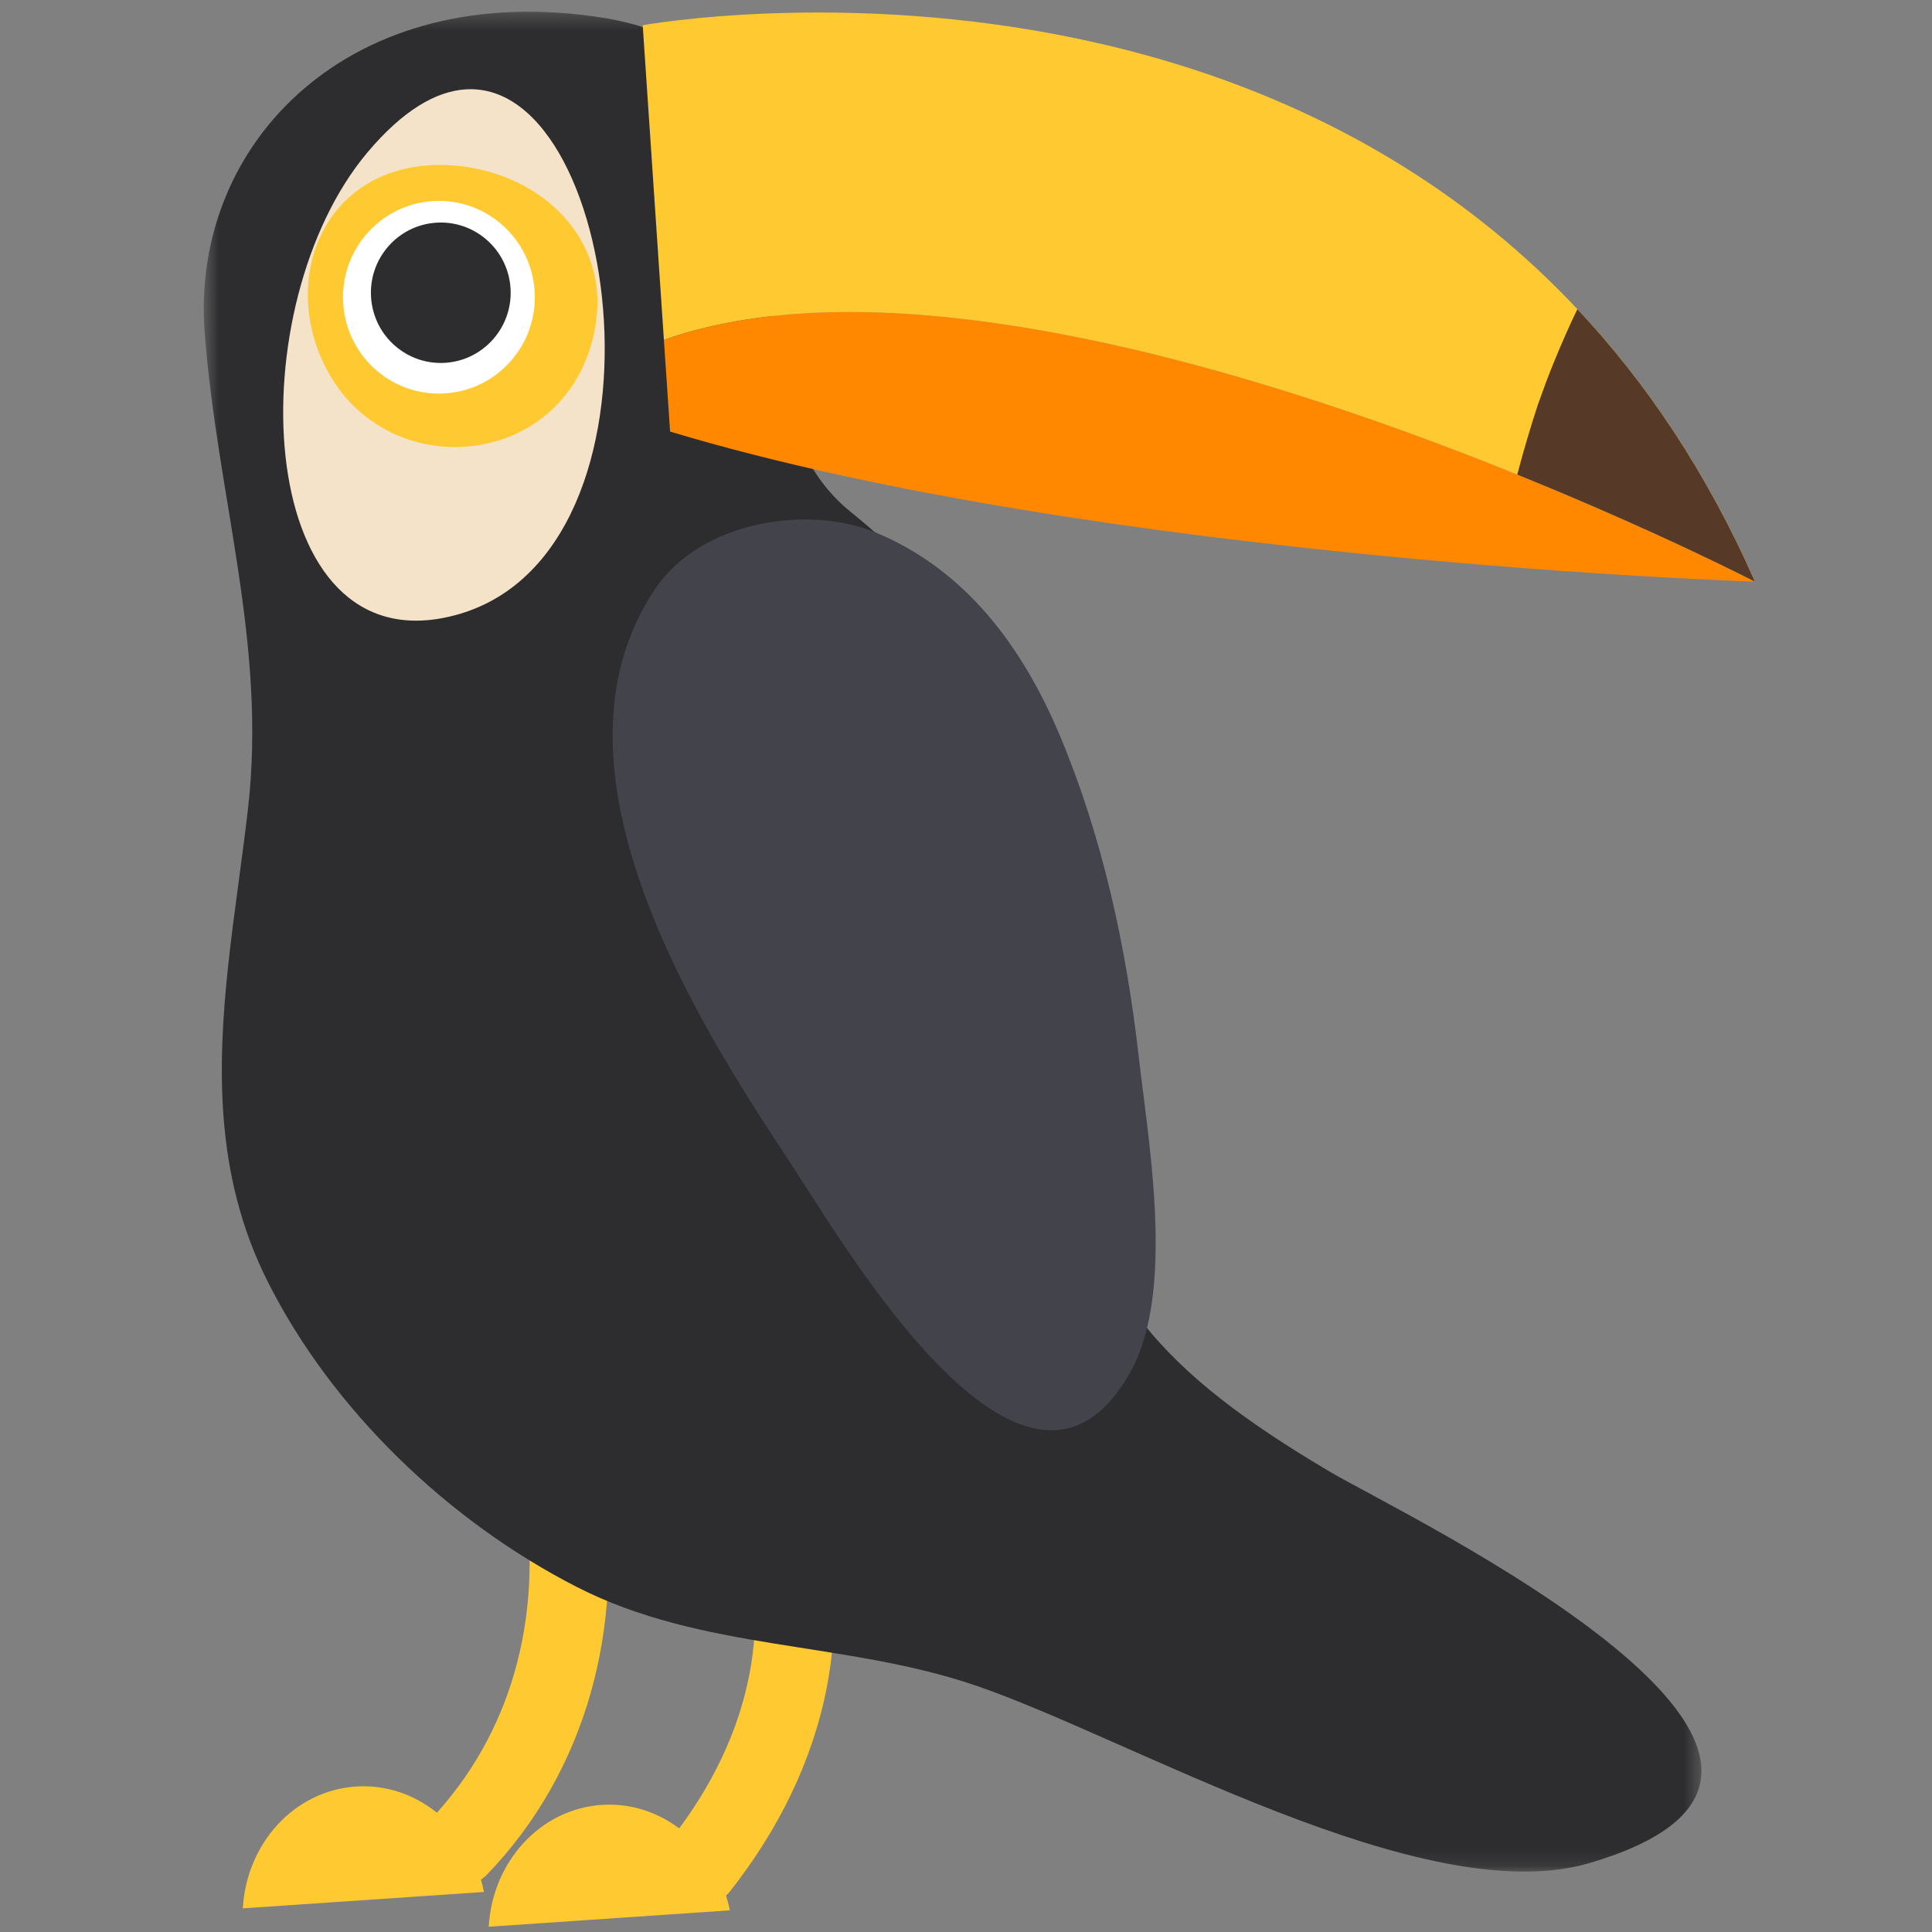 <?xml version="1.0" encoding="UTF-8"?>
<svg width="120px" height="120px" viewBox="0 0 120 120" version="1.1" xmlns="http://www.w3.org/2000/svg" xmlns:xlink="http://www.w3.org/1999/xlink">
    <rect x="0" y="0" width="120" height="120" fill="#808080" stroke="none"/>
    <!-- Generator: Sketch 51.1 (57501) - http://www.bohemiancoding.com/sketch -->
    <title>Bird19</title>
    <desc>Created with Sketch.</desc>
    <defs>
        <polygon id="path-1" points="0.425 0.327 93.447 0.327 93.447 115.849 0.425 115.849"></polygon>
    </defs>
    <g id="Bird19" stroke="none" stroke-width="1" fill="none" fill-rule="evenodd">
        <g id="Group" transform="translate(60.5, 60) scale(-1, 1) translate(-60.5, -60) translate(12, 0)">
            <path d="M71.632,112.106 C69.852,111.985 68.178,112.543 66.814,113.563 C62.146,107.276 60.618,99.846 63.691,92.398 C64.895,89.483 60.254,87.979 59.056,90.883 C55.213,100.194 57.596,109.83 63.699,117.526 C63.764,117.609 63.835,117.668 63.904,117.738 C63.811,118.037 63.729,118.341 63.668,118.654 L78.645,119.673 C78.419,115.657 75.467,112.367 71.632,112.106" id="Fill-1" fill="#FFC931"></path>
            <path d="M93.918,118.531 C93.692,114.515 90.739,111.227 86.905,110.966 C85.027,110.838 83.264,111.462 81.862,112.592 C76.872,107.029 75.275,99.737 76.492,92.377 C77.006,89.267 72.135,89.022 71.625,92.109 C70.171,100.896 72.532,110.011 78.778,116.459 C78.889,116.574 79.006,116.666 79.124,116.753 C79.053,117.001 78.991,117.254 78.941,117.513 L93.918,118.531 Z" id="Fill-3" fill="#FFC931"></path>
            <g id="Group-7" transform="translate(2.896, 0.4)">
                <mask id="mask-2" fill="white">
                    <use xlink:href="#path-1"></use>
                </mask>
                <g id="Clip-6"></g>
                <path d="M92.214,69.042 C92.709,62.753 91.453,56.332 90.707,49.89 C89.507,39.531 92.633,30.399 93.394,20.194 C94.27,8.455 84.319,-1.787 68.658,0.703 C51.871,3.372 63.142,23.392 53.272,31.391 C41.796,40.693 41.168,47.935 39.771,68.678 C39.037,79.572 33.755,84.956 23.464,91.034 C18.872,93.747 -13.556,109.199 7.425,115.33 C17.694,118.327 35.979,107.519 45.557,104.273 C53.711,101.508 62.489,102.155 70.29,98.163 C78.226,94.102 85.449,87.21 89.475,79.206 C91.154,75.869 91.944,72.475 92.214,69.042" id="Fill-5" fill="#2D2D2F" mask="url(#mask-2)"></path>
            </g>
            <path d="M0,36.128 C0,36.128 40.791,34.812 67.38,26.806 L67.764,21.107 C44.703,12.996 0,36.128 0,36.128" id="Fill-8" fill="#FF8800"></path>
            <path d="M0,36.128 C0,36.128 44.703,12.996 67.764,21.107 L69.08,1.568 C69.08,1.568 19.223,-7.548 0,36.128" id="Fill-10" fill="#FFC931"></path>
            <path d="M80.068,5.55 C81.911,5.663 83.975,6.846 86.184,9.475 C94.149,18.955 93.348,40.7 81.453,38.378 C66.591,35.476 70.121,4.938 80.068,5.55" id="Fill-12" fill="#F4E3C9"></path>
            <path d="M82.684,10.294 C89.209,10.941 91.608,17.752 88.59,23.164 C84.689,30.164 73.776,29.093 72.071,20.539 C70.858,14.453 76.089,10.18 81.806,10.248 C82.098,10.251 82.393,10.265 82.684,10.294" id="Fill-14" fill="#FFC931"></path>
            <path d="M87.683,18.867 C87.46,22.166 84.619,24.657 81.336,24.435 C78.055,24.211 75.574,21.357 75.796,18.059 C76.018,14.762 78.86,12.27 82.141,12.493 C85.423,12.716 87.905,15.57 87.683,18.867" id="Fill-16" fill="#FFFFFF"></path>
            <path d="M85.952,18.477 C85.79,20.88 83.721,22.696 81.329,22.534 C78.938,22.371 77.13,20.291 77.291,17.888 C77.453,15.486 79.524,13.67 81.915,13.832 C84.308,13.995 86.115,16.075 85.952,18.477" id="Fill-18" fill="#2D2D2F"></path>
            <path d="M13.479,25.134 C13.427,25.007 13.026,23.875 12.979,23.754 C12.805,23.296 12.625,22.841 12.44,22.387 C11.995,21.315 11.535,20.247 11.027,19.203 C6.802,23.701 3.022,29.261 7.23880597e-05,36.128 C7.23880597e-05,36.128 6.013,33.017 14.762,29.479 C14.375,28.018 13.951,26.568 13.479,25.134" id="Fill-20" fill="#563926"></path>
            <path d="M63.439,66.701 C68.894,57.672 74.352,45.534 68.286,36.547 C65.477,32.386 58.817,31.291 54.503,33.118 C49.007,35.443 45.488,40.164 43.158,45.715 C40.51,52.029 39.044,58.835 38.271,65.624 C37.659,71.019 36.014,80.139 38.745,85.131 C38.749,85.14 38.752,85.146 38.756,85.153 C45.303,97.035 56.863,76.807 60.02,72.057 C61.082,70.459 62.261,68.653 63.439,66.701" id="Fill-22" fill="#43434C"></path>
        </g>
    </g>
</svg>
